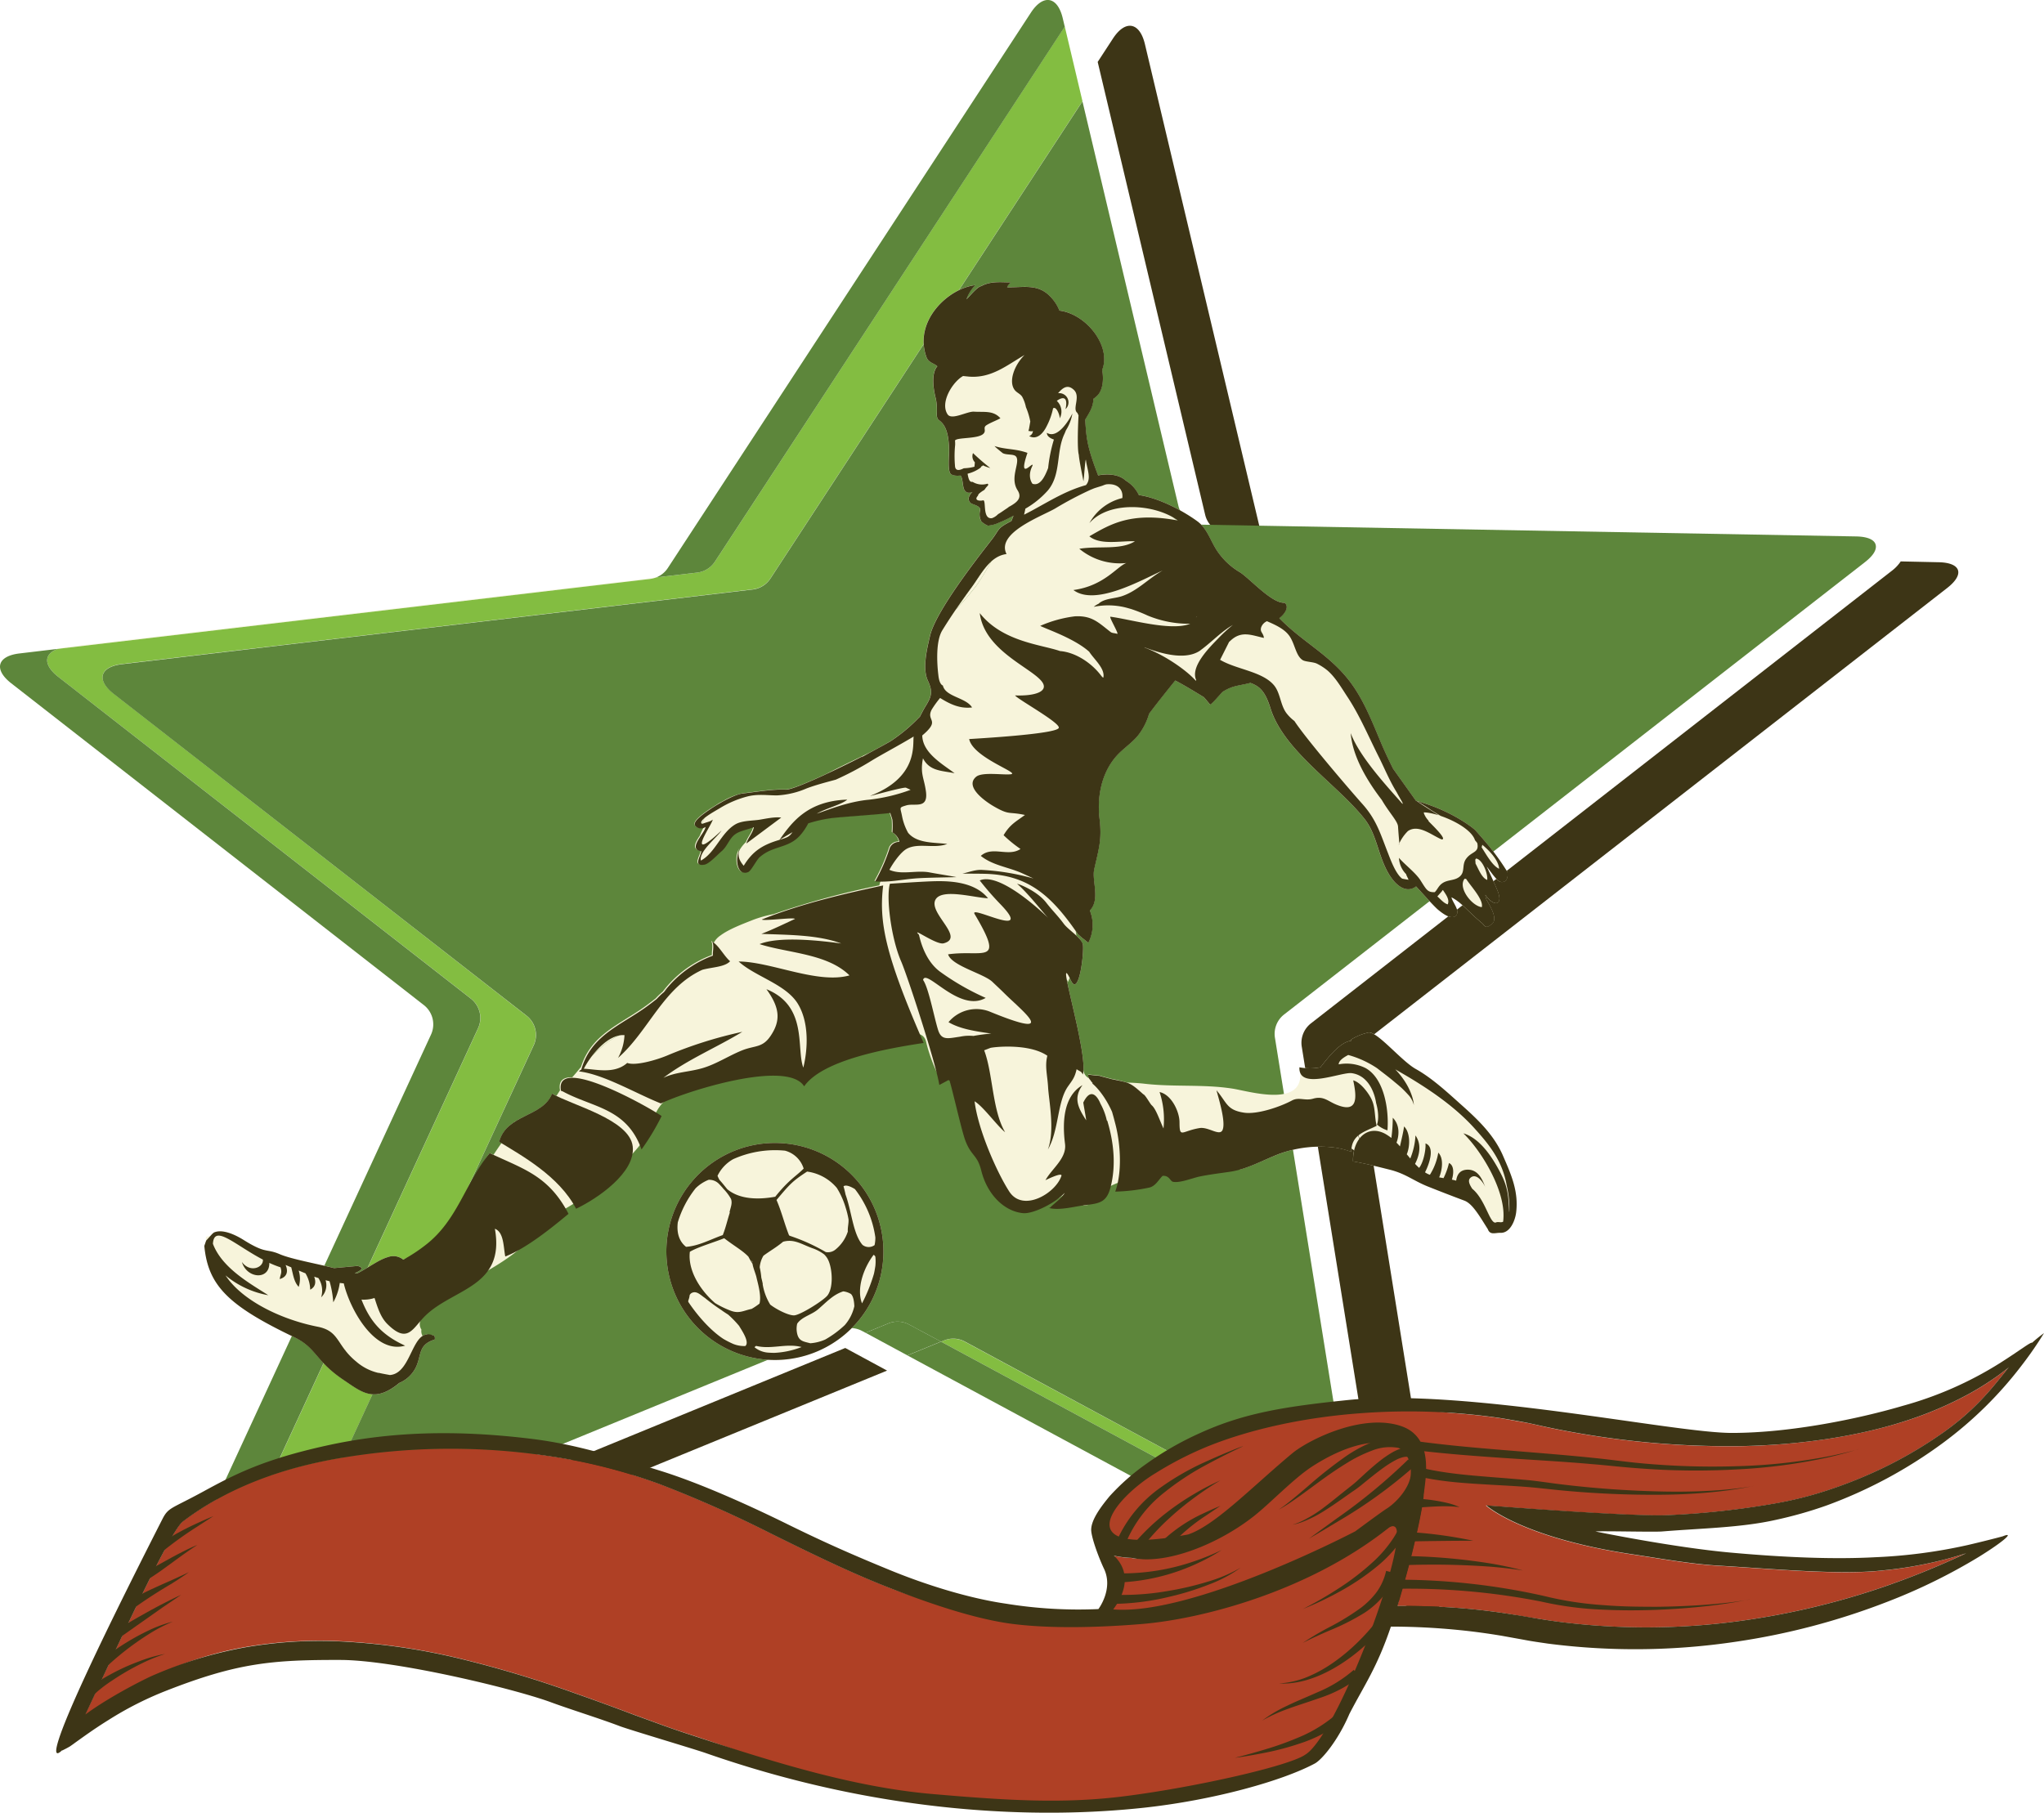<svg id="Layer_1" data-name="Layer 1" xmlns="http://www.w3.org/2000/svg" viewBox="0 0 547.38 485.55"><defs><style>.cls-1{fill:#3d3516;}.cls-2{fill:#f7f5e4;}.cls-3{fill:#5d863b;}.cls-4{fill:#83bd41;}.cls-5{fill:#f7f4db;}.cls-6{fill:#af4025;}</style></defs><path class="cls-1" d="M138.83,553.67l-1.46,3.15c-2.54,5.51-.06,8.1,5.54,5.79l160.64-65.86-11.2-6.06Z" transform="translate(-65.99 -129.62)"/><path class="cls-1" d="M395,272.53l8.78.15c0-.21-.13-.44-.19-.67l-31-130.6c-1.42-5.88-5.22-6.55-8.54-1.49l-4.1,6.29,28.77,121.26A6.53,6.53,0,0,0,395,272.53Z" transform="translate(-65.99 -129.62)"/><path class="cls-1" d="M585.09,280.22,575,280a10.51,10.51,0,0,1-2.44,2.56L417.06,403.74A6.59,6.59,0,0,0,414.6,410l22.57,140.44c.43,2.69-.05,4.66-1.2,5.78l8.13,4.36c5.31,2.88,8.86.37,7.9-5.58L429.46,414.49a6.49,6.49,0,0,1,2.43-6.19L587.43,287.13C592.2,283.42,591.16,280.32,585.09,280.22Z" transform="translate(-65.99 -129.62)"/><path class="cls-2" d="M127.15,553.13c.65,1.85,2.9,2.29,6.35.88l10.75-4.41,2-4.29Z" transform="translate(-65.99 -129.62)"/><path class="cls-2" d="M241.73,284.29,83.86,302.92a13.16,13.16,0,0,0-2.3.5L240.1,284.7A7.35,7.35,0,0,0,241.73,284.29Z" transform="translate(-65.99 -129.62)"/><path class="cls-3" d="M309.49,484.43a6.51,6.51,0,0,0-5.6-.31l-6.11,2.5,11.2,6.05,9-3.69Z" transform="translate(-65.99 -129.62)"/><path class="cls-4" d="M429.59,545.72,324.33,489a6.53,6.53,0,0,0-5.61-.28L318,489l112.15,60.48A10.73,10.73,0,0,0,430,548Z" transform="translate(-65.99 -129.62)"/><path class="cls-4" d="M208.88,409.62a6.57,6.57,0,0,0-1.92-7.94L96.48,315.48c-4.79-3.71-3.77-7.3,2.22-8l168.87-20a6.63,6.63,0,0,0,4.73-2.92l83.57-127.84-4.74-20L257.45,280.05a6.55,6.55,0,0,1-4.73,2.94l-11,1.3a7.35,7.35,0,0,1-1.63.41L81.56,303.42c-3.85,1.28-4,4.35.06,7.52l110.49,86.18a6.56,6.56,0,0,1,1.92,7.94L128,548.23c-1,2.09-1.21,3.76-.81,4.9l19.08-7.82Z" transform="translate(-65.99 -129.62)"/><path class="cls-3" d="M257.45,280.05l93.68-143.27-.54-2.28c-1.39-5.87-5.22-6.55-8.53-1.49L244.83,281.77a6.58,6.58,0,0,1-3.1,2.52l11-1.3A6.55,6.55,0,0,0,257.45,280.05Z" transform="translate(-65.99 -129.62)"/><path class="cls-3" d="M194,405.06a6.56,6.56,0,0,0-1.92-7.94L81.62,310.94c-4.07-3.17-3.91-6.24-.06-7.52l-10.32,1.23c-6,.69-7,4.28-2.24,8l110.49,86.19a6.55,6.55,0,0,1,1.92,7.92L115.33,549.93c-2.53,5.48,0,8.07,5.54,5.79l6.28-2.59c-.4-1.14-.17-2.81.81-4.9Z" transform="translate(-65.99 -129.62)"/><path class="cls-3" d="M422.06,553.66c4.89,2.63,8.23.74,8.05-4.2L318,489l-9,3.69Z" transform="translate(-65.99 -129.62)"/><path class="cls-3" d="M568.33,275.75c-.19-1.45-2-2.38-5.25-2.44l-152.75-2.75-22.48-.4a6.6,6.6,0,0,1-6.29-5.05L355.87,156.77,272.3,284.61a6.63,6.63,0,0,1-4.73,2.92l-168.87,20c-6,.7-7,4.29-2.22,8L207,401.68a6.57,6.57,0,0,1,1.92,7.94L146.23,545.31l145-59.49a6.74,6.74,0,0,1,5.62.31l.91.49,6.11-2.5a6.51,6.51,0,0,1,5.6.31L318,489l.76-.31a6.53,6.53,0,0,1,5.61.28l105.26,56.77L407.42,407.61a6.57,6.57,0,0,1,2.43-6.23L565.38,280.23C567.57,278.53,568.52,277,568.33,275.75Z" transform="translate(-65.99 -129.62)"/><path class="cls-5" d="M470.22,453.68c-.06.53.07.17-.06.53-.18-4.41-.39-6.68-2.26-10.33-.37-.72-.85-1.63-1.42-2.57,1.9,4.1,2.75,8.22,2.07,11.93a13.09,13.09,0,0,1,0,3.59c-.64.35-1.36-.11-2,.23-.57.08-1.09-.66-1.68-1.8a22.18,22.18,0,0,1-3.89-2.09c2.49,2.55,4.88,4.61,6.9,4.2,6-1.2,2.93-9.21.6-14.1a25.11,25.11,0,0,1,1,3.84A27,27,0,0,1,470.22,453.68Z" transform="translate(-65.99 -129.62)"/><path class="cls-5" d="M468.47,443.27a26.05,26.05,0,0,0-3.69-6.75,40,40,0,0,1,2.14,3.68C467.24,440.87,467.83,442,468.47,443.27Z" transform="translate(-65.99 -129.62)"/><path class="cls-5" d="M461.6,432.63c1.13,1.29,2.21,2.59,3.18,3.89A24.87,24.87,0,0,0,461.6,432.63Z" transform="translate(-65.99 -129.62)"/><path class="cls-5" d="M447.63,443.56a5.31,5.31,0,0,0,1.3.66,2.4,2.4,0,0,1,.23-.38c-.41-.33-.81-.61-1.21-.9C447.84,443.17,447.74,443.36,447.63,443.56Z" transform="translate(-65.99 -129.62)"/><path class="cls-5" d="M445,441.3c.38.39.73.74,1.09,1.07a3.94,3.94,0,0,0,.31-.45L445,441.2Z" transform="translate(-65.99 -129.62)"/><path class="cls-5" d="M381.43,269c-.42-.28-.82-.55-1.25-.8.24.23.45.46.68.7C381,268.91,381.22,268.93,381.43,269Z" transform="translate(-65.99 -129.62)"/><path class="cls-5" d="M458.75,430.17a35.06,35.06,0,0,1,2.85,2.46l-.86-1a63.84,63.84,0,0,0-11.4-9.65c.4.34.82.71,1.26,1.13A51,51,0,0,1,458.75,430.17Z" transform="translate(-65.99 -129.62)"/><path class="cls-5" d="M224.47,412.56a42.89,42.89,0,0,1,3.53-3.25,17.53,17.53,0,0,1,4-2.36C229.2,407.41,226.47,409.9,224.47,412.56Z" transform="translate(-65.99 -129.62)"/><path class="cls-5" d="M321.94,292.93a82.8,82.8,0,0,0,5.58-6.51c1.5-2.1,2.71-4.32,4-6.52-2.08,1.83-3.6,4.59-5.16,6.74S323.38,290.8,321.94,292.93Z" transform="translate(-65.99 -129.62)"/><path class="cls-5" d="M254,350.32c.09,0,.17-.06.24-.1-.22-.18,0-.83.44-1.52C253.86,349.36,253.43,350,254,350.32Z" transform="translate(-65.99 -129.62)"/><polygon class="cls-5" points="246.45 191.99 246.45 191.99 246.45 191.99 246.45 191.99"/><path class="cls-5" d="M466.48,441.31c.57.94,1,1.85,1.42,2.57,1.87,3.65,2.08,5.92,2.26,10.33.13-.36,0,0,.06-.53a27,27,0,0,0-.72-6.57,25.11,25.11,0,0,0-1-3.84c-.64-1.3-1.23-2.4-1.55-3.07a40,40,0,0,0-2.14-3.68c-1-1.3-2-2.6-3.18-3.89a35.06,35.06,0,0,0-2.85-2.46A43.57,43.57,0,0,1,466.48,441.31Z" transform="translate(-65.99 -129.62)"/><path class="cls-5" d="M468.52,439.25c-2.29-5.33-6.32-9.32-10.51-13.09-3.88-3.44-8.19-7.58-12.88-10.2-4-2.24-10.8-10.71-12.92-9.7a14.85,14.85,0,0,0-4.46,1.86,2.39,2.39,0,0,0,.13.28c-3,.26-6.3,4.6-8.27,7.11a14.37,14.37,0,0,1-5.62,0,3.11,3.11,0,0,0,.3,1.65h-.08c.44,9.15-13.77,4.74-18.16,4.06-7.85-1.22-15.58-.39-23.58-1.31-1.56-.18-3.09-.26-4.63-.31a40.82,40.82,0,0,0-4.19-1l-2.71-.72c-.16-.05-.35-.09-.64-.19-.15.1-2.77-.32-2.9-.24a2.2,2.2,0,0,0,.23,1,2.66,2.66,0,0,1-1.49-2.21c.27-5.39-3.69-19.67-4.5-24.39.12.29.25.57.34.83.17-.38.31-.77.45-1.14.12.23.25.46.38.76,2.19,4.62,3.61-8.3,3.14-9.81a6.18,6.18,0,0,0-1.72-2.24c0-.41-.1-.81-.17-1.25.2.32.4.59.62.91,0-.09,1.27,1.17,1.31,1.07.47.41,1,.8,1.42,1.16a10.38,10.38,0,0,0,.41-8.65c2.86-2.91.5-8,1.17-11,1.19-5.42,2.12-7.88,1.43-13.58s.43-12.24,4.62-16.9c1.72-1.9,4-3.35,5.7-5.42a17.14,17.14,0,0,0,2.95-5.8c2.24-3,4.71-6.06,7-8.91,2.7,1.42,5.25,3,7.62,4.44,0-.07,1.71,2,1.71,2,.35,0,2.08-2,3.3-3.36a11.72,11.72,0,0,1,2.22-1.15c1.65-.64,3.54-.79,5.26-1.29,2.53.91,4,2.29,5.42,6.88,3.66,11.51,18,20.37,25.26,29.68,2.86,3.7,3.42,8.48,5.43,12.77,2.37,5.13,5.65,7.19,8.27,5.19,1.73,1.86,4.83,5.38,6,6.33,1,.81,3.45,2.76,4.7,1.5s-1-3.6-1.22-4.92h0c2.76,1.41,4.4,3.82,8.34,7.05,1,1.2,1.15,1.07,2.38.23,1.95-1.38-.39-4.92-1.32-6.6a4.87,4.87,0,0,1-.32-1.33c2.29,3.37,5,2.92,3.17-1.35-.66-1.61-2-4.47-2.81-6.24,0,.11,0,.18,0,0s0-.1,0,0c1.17,1.45,2.84,4.17,4,4.18,2,0,1.57-2.52,1.62-2.6a65.86,65.86,0,0,0-4.66-6.63c-.9-1.14-3.56-4.19-3.89-4.54.1-.08-6-5.34-16-8h0l-6.14-8.61c-1-2-2-4.1-2.93-6.24-2.37-5.59-4.61-11.53-8.16-16.46-5.58-7.73-12.92-11-19.38-17.62,1.24-.88,2.87-3,1.41-4.15-3.26.34-9.17-6.31-11.89-8.11a18.75,18.75,0,0,1-6.13-5.72c-1.83-2.7-2.64-6-5.37-8-4.26-3.09-10.59-6.29-15.63-7a9,9,0,0,0-3.56-3.9c-1.81-1.72-4.92-1.85-7.36-1.37-3.07-8-3.1-10-3.46-14.91,1.06-1.81,2.15-3.32,2.21-5.6a7.21,7.21,0,0,0,1.34-1.19c1.27-1.66,1.41-4.28,1-6.54,2.54-6.34-4.21-15-11.44-15.9a11.13,11.13,0,0,0-2.69-4c-3.32-3.3-7.32-2.11-11.33-2.26a4.33,4.33,0,0,1,1-1.31c-2.31.05-5.28-.44-7.88,1-1.17.21-3.22,2.85-4,3.54a10.57,10.57,0,0,1,2.37-3.79c-7.17.82-16.61,9.54-13.08,19.3.54,1.47,2,1.59,2.91,2.43-1.75,2-1,6.42-.4,8.67a15.39,15.39,0,0,1,.26,4.07c0,1.9.64,1.37,1.68,2.77,1.4,1.87,1.56,4.9,1.62,7.14,0,1.28-.4,5.05.34,6.07.62.84,2.71.55,2.71.55.64.64.54,2.93,1,3.79.69,1.38,2.22.61,2.22.61s-1.73,1.41-.71,2.77c.52.71,2.64.7,2.79,2a4,4,0,0,0,.28,3.12,5.44,5.44,0,0,0,1.74,1.13,8,8,0,0,0,3-.81,29.62,29.62,0,0,0,3.86-1.86c-.16.49-.39,1-.56,1.43-.3.18-.62.33-.93.5-2.84,1.55-2.3,1.82-4.15,4.27-2.16,2.84-15,18.85-16.68,25.9-.83,3.51-2.12,8.76-.62,12.05,1.35,2.94,1.12,4.15-.66,7-.57.94-1.32,2.41-1.74,3.27l.27-.59a43.78,43.78,0,0,1-7.92,6.64c-1.94,1.1-3.14,1.75-5.48,3h0c-4,1.94-7.57,3.63-11.56,5.69h0c-4.73,2.2-9.59,4.26-11,4.2-3.46-.18-8,.65-11.37,1a17.47,17.47,0,0,0-5.39,2.13,12,12,0,0,0-1.82,1.06c-.74.44-1.32.83-1.62,1-1.87,1.27-4.73,3.28-4.1,4.38a1.89,1.89,0,0,0,2.46.44,21,21,0,0,0-1.11,2.39c-1.16,1.74-2.28,3.63.21,4-.05,1.31-2.33,4.17.88,3.6,1.25-.22,3.59-2.78,4.54-3.57,1.62-1.35,2.06-3.49,3.8-4.66,1.27-.87,3.33-1.19,4.87-1.81-.3,1.58-1.44,2.69-1.94,4.13a10.19,10.19,0,0,0-2.13,2.9,3,3,0,0,1,.41-1.26c-1.6,2.24-.89,7.61,2.18,6.24.77-.35,2.18-3.2,3-3.94a11.21,11.21,0,0,1,2.95-1.85c3-1.25,5.51-1.42,7.83-3.93a15.11,15.11,0,0,0,2.25-3.3,37.21,37.21,0,0,1,5.91-1.36c2.23-.32,12.79-1,16.07-1.42.11.44.54,1.55.57,1.9a22.69,22.69,0,0,1,0,3.28c1.83,1.23,1.83,2.56,1.83,2.56a2.71,2.71,0,0,0-2.53,1.59,48.59,48.59,0,0,1-3.93,9q.82.06,1.62.06c-.11.38-.22.75-.31,1.13a222.16,222.16,0,0,0-28.32,7.7,32.19,32.19,0,0,0-5.6,1.58c-2.66,1.06-6.33,2.43-8.58,4.11a5.51,5.51,0,0,0-1.84,2,2.78,2.78,0,0,0-.7-.51c.62,1,.12,2.68.21,3.77a29.22,29.22,0,0,0-13.18,9.83,17.91,17.91,0,0,0-1.88,1.79c-1.4,1.1-2.82,2.19-4.35,3.2-6.52,4.33-13.13,7.16-15.65,15.17-.18.22-.37.42-.55.66-.54.67-1.16,1.4-1.8,2.11-2.35-.07-3.74.89-3.27,3.49h0L215,423.17c-.41-.21-.79-.4-1.14-.61-2.52,6.38-12.21,5.44-14.17,12.9a4.07,4.07,0,0,1,.6.35c-.71,1-1.44,2.08-2.14,3.14-.33-.16-.64-.32-1-.46-4,4.88-6,13.51-9.17,18.7-2.39,3.18-5.51,5.81-8.27,8.52-1.87,1.45-3.62.16-5.71,1.32a4.19,4.19,0,0,0-4.11-.69c-2.42.66-5.31,2.91-8,4.26-3,.51,3.27-1-.12-1.89,0,0-3.46.32-6.31.58-4-1.06-11.41-2.37-14.53-3.72-2.33-1-3.15-.75-4.92-1.32-.78-.38-1.55-.72-2.32-1.07s-1.48-.8-2.42-1.41c-3.2-2-6.14-2.86-8-2-.11.08-.23.2-.36.29s-.32.35-.49.54a7.59,7.59,0,0,0-1.28.38,9.89,9.89,0,0,0,0,1.22h0v0h0c-.12.37-.26.75-.39,1.15,1,10.63,6.45,16,24,24.41,6.09,2.92,5.66,6.34,13.21,11.44,4.94,3.3,8.25,6.42,15,.85A8.75,8.75,0,0,0,177.3,496c1.66-3.34.52-6.16,5.13-7.58a2,2,0,0,0-.08-.94c-.27-.11-.51-.2-.76-.28a2,2,0,0,1-1.3-.15,3.13,3.13,0,0,0-1.13.41,2.44,2.44,0,0,1-.31-1.68,2.77,2.77,0,0,1,.25-3.34c7.06-8.2,17.72-11.32,25.84-18.12a2.8,2.8,0,0,1,.65-2.13c3.29-3.92,7.66-6.4,12-8.94A66.54,66.54,0,0,0,232.13,442c2.31-2.39,5.1-5,6.74-7.88,1.13-2,1.68-4.31,2.74-6.37a12.19,12.19,0,0,1,7.49-6.25c8.61-3,20.4-7.49,29.57-5.23,6.65,1.64,10.8-2.52,16.71-4.85a64.29,64.29,0,0,1,13.42-3.48c1-1.86,4.36-2.11,5.14.52a44,44,0,0,0,3.51,9.59,2.72,2.72,0,0,1,3.76,1.7c2.89,8.19,3.9,17.44,9,24.63,5.77,8.08,14.7,11,22.49,3.81,2.58-2.43,6.42,1.49,3.83,3.89a4.47,4.47,0,0,1-.53.46l.55-.08a6.34,6.34,0,0,0,.75-.07c7.49-10.6,25.88-7.15,36.54-11.61a3.06,3.06,0,0,1,4.09,2.14c3.68-1,7.1-2.87,10.78-4.26a31.76,31.76,0,0,1,14.39-1.7,19.7,19.7,0,0,1,4.82,1.21,6.49,6.49,0,0,1,0-.9c.23.16.47.33.69.5a11.81,11.81,0,0,0-.28,2.93c3.59.64,6.31,1.34,9.83,2.22,4.29,1.08,6.3,2.94,10.19,4.5,3.6,1.43,5.95,2.34,9.77,3.78h0c-3.06-2.39-6.12-5.18-9-7.33a2.4,2.4,0,0,0-.23.38,5.31,5.31,0,0,1-1.3-.66c.11-.2.21-.39.32-.62q-.81-.54-1.59-1a3.94,3.94,0,0,1-.31.45c-.36-.33-.71-.68-1.09-1.07l.05-.1c-.09,0-.19-.09-.3-.14-4.42-2-11.39-1.16-14.34-5.94-2.18-3.54-2.35-13.07,1.44-15.24L430.56,418c5.76-2,13.23.46,20,5.18-.44-.42-.86-.79-1.26-1.13a63.84,63.84,0,0,1,11.4,9.65l.86,1a24.87,24.87,0,0,1,3.18,3.89,26.05,26.05,0,0,1,3.69,6.75c2.33,4.89,5.36,12.9-.6,14.1-2,.41-4.41-1.65-6.9-4.2-.26-.2-.53-.35-.79-.55a44.26,44.26,0,0,1,4.28,6.18c.62,1.71,2,.93,3.42,1,2.59.11,3.86-3.34,4.13-5.32C472.73,448.78,470.69,444.25,468.52,439.25ZM381.43,269c-.21,0-.4-.06-.57-.1-.23-.24-.44-.47-.68-.7C380.61,268.42,381,268.69,381.43,269ZM254.24,350.22c-.07,0-.15.06-.24.1-.57-.34-.14-1,.68-1.62C254.27,349.39,254,350,254.24,350.22Zm1.26-.41h-.05l.06,0ZM158.61,491.53l-.08-.1V491C158.54,491.18,158.58,491.35,158.61,491.53ZM228,409.31a42.89,42.89,0,0,0-3.53,3.25c2-2.66,4.73-5.15,7.49-5.61A17.53,17.53,0,0,0,228,409.31Zm99.52-122.89a82.8,82.8,0,0,1-5.58,6.51c1.44-2.13,2.94-4.24,4.42-6.29s3.08-4.91,5.16-6.74C330.23,282.1,329,284.32,327.52,286.42Z" transform="translate(-65.99 -129.62)"/><path class="cls-5" d="M466.54,457.06c.66-.34,1.38.12,2-.23a13.09,13.09,0,0,0,0-3.59,12.79,12.79,0,0,1-.77,2.73,11.1,11.1,0,0,1-2.92-.71C465.45,456.4,466,457.14,466.54,457.06Z" transform="translate(-65.99 -129.62)"/><path class="cls-5" d="M464.86,455.26a11.1,11.1,0,0,0,2.92.71,12.79,12.79,0,0,0,.77-2.73c.68-3.71-.17-7.83-2.07-11.93a43.57,43.57,0,0,0-7.73-11.14,51,51,0,0,0-8.15-7c-6.81-4.72-14.28-7.17-20-5.18l1.25,1.91c-3.79,2.17-3.62,11.7-1.44,15.24,2.95,4.78,9.92,3.93,14.34,5.94.11.05.21.11.3.14l1.35.72q.78.48,1.59,1c.4.29.8.57,1.21.9,2.9,2.15,6,4.94,9,7.33.67.51,1.34,1,2,1.45.26.2.53.35.79.55A22.18,22.18,0,0,0,464.86,455.26Z" transform="translate(-65.99 -129.62)"/><path class="cls-5" d="M255.5,349.81v0l-.06,0Z" transform="translate(-65.99 -129.62)"/><path class="cls-5" d="M158.61,491.53c0-.18-.07-.35-.08-.51v.41Z" transform="translate(-65.99 -129.62)"/><path class="cls-5" d="M291.7,442.17A29.07,29.07,0,1,0,296.21,483,29.08,29.08,0,0,0,291.7,442.17Z" transform="translate(-65.99 -129.62)"/><path class="cls-1" d="M197.14,438.49c-6.56,7.93-8.54,17.9-17.09,24.55a44.32,44.32,0,0,1-6.06,4,4.19,4.19,0,0,0-4.11-.69c-2.42.66-5.31,2.91-8,4.26-3,.51,3.27-1-.12-1.89,0,0-3.46.32-6.31.58-4-1.06-11.41-2.37-14.53-3.72-3.75-1.62-3.6,0-9.66-3.8-3.2-2-6.14-2.86-8-2-.11.08-.23.2-.36.29-.58.62-1.14,1.26-1.7,1.86,0,.1-.07.19-.1.28v0h0c-.12.37-.26.75-.39,1.15,1,10.63,6.45,16,24,24.41,6.09,2.92,5.66,6.34,13.21,11.44,4.94,3.3,8.25,6.42,15,.85A8.75,8.75,0,0,0,177.3,496c1.66-3.34.52-6.16,5.13-7.58a2,2,0,0,0-.08-.94c-6.19-3-5.76,10-11.95,10.46-.9-.17-1.73-.31-2.54-.49a1.28,1.28,0,0,1-.43-.14l.06.1a13.76,13.76,0,0,1-6.09-3.06c-5.43-4.42-4.35-8.19-10.39-9.36-10.06-2-20.33-7.16-24.62-13.74a24.59,24.59,0,0,0,11.44,5.31c-4.61-3-12.34-7.17-14.82-13.77.3-5.35,5.86.28,13.38,4.23.22,2.11-3.42,3.65-5.62.64,1.32,4.5,7.45,4.92,7.34.24a27.45,27.45,0,0,0,3,1.19c.48,1.48,0,1.8-.22,3.14,2.16-.6,2.25-2.28,1.58-3.77.51.2,1,.43,1.51.62.52,1.91.69,3.85,2,5.25a7.27,7.27,0,0,0,0-4.38c.6.24,1.2.51,1.81.74a8.8,8.8,0,0,1,1.27,4.39c1.49-.8,1.58-2.07,1.07-3.49.37.14.75.24,1.12.37a6.13,6.13,0,0,1,.75,5.16,4.49,4.49,0,0,0,1.18-4.58c.34.1.7.18,1.06.27a27.32,27.32,0,0,1,1,5.65,14.62,14.62,0,0,0,1.74-5.19c.36.05.7.09,1.07.12,1.62,6.83,8.22,19.05,16.43,16.68-6.5-2.95-9.5-6.77-11.69-12.34a9.16,9.16,0,0,0,3.5-.43c.83,2.56,1.61,5.15,3.41,6.95,5.68,5.64,6.8.95,10.5-2.49,7.59-7.06,21.08-7.6,18.32-23,2.44.92,2.28,4.93,2.78,7.43,5.51-2.13,12.08-7.38,16.94-11.43C212.87,444.45,206.06,442.74,197.14,438.49Z" transform="translate(-65.99 -129.62)"/><path class="cls-1" d="M213.83,422.56c-2.52,6.38-12.21,5.44-14.17,12.9,5.92,3.63,16.1,9.21,20.6,17.94,5.6-2.65,16-9.68,15.17-16.71C234.6,429.45,219.06,425.65,213.83,422.56Z" transform="translate(-65.99 -129.62)"/><path class="cls-1" d="M216.22,421.8l.46.16c8.07,4.4,17.14,4.4,21.11,15.56a63.36,63.36,0,0,0,5.38-8.95C240.53,426.64,214.39,411.69,216.22,421.8Z" transform="translate(-65.99 -129.62)"/><path class="cls-1" d="M270,375.92c.44.49,8.55-.66,8.89-.15-1.15.5-6,2.88-9,4,6.72.28,15.07.19,21.38,2.57-5.63-.76-16.58-2-21.87.17,7.41,2.41,18.13,2.49,24.08,8.38-8.51,2.41-21-3.68-29.68-3.72,4.48,4.09,12.81,6.11,15.95,11.49,2.82,4.77,2.67,11.6,1.37,16.93-1.95-5.11,1.31-16.46-9.88-21,3.75,5.14,3.76,8.56,1.13,12.48-2.21,3.32-4.25,2.52-7.74,3.94s-6.71,3.56-10.31,4.66-7.44,1.08-10.69,2.67c6.42-4.89,14.36-8.17,21.15-12.33a113.28,113.28,0,0,0-20.09,6.33c-2.8,1.18-8.5,2.86-10.73,2-3.47,3.09-8.42,1.66-11.62,1.56,2-3.86,6.53-9.36,10.89-9A14.14,14.14,0,0,1,231.5,413c8.25-7.26,12.09-18.86,22.58-23.61,2.53-.71,6-.71,7.43-2.29-1.65-1.42-3-4.22-4.82-5.27.62,1,.12,2.68.21,3.77a29.22,29.22,0,0,0-13.18,9.83c2-1.74-.19.24,0,0a17.91,17.91,0,0,0-1.88,1.79c-1.4,1.1-2.82,2.19-4.35,3.2-6.67,4.43-13.46,7.28-15.83,15.73a1.66,1.66,0,0,0-.63.46c6.6.76,15.14,5.87,21.95,8.59,6.81-3.29,33.83-11.88,38.36-4.59,4.87-7,21.86-10.09,32-11.62-10.4-23.84-12-32.51-10.84-42.19C293.09,368.81,281,371.51,270,375.92Z" transform="translate(-65.99 -129.62)"/><path class="cls-1" d="M362.38,429.69a16.66,16.66,0,0,0-1.69-4.44s-2.07-5.55-4.6-.28c.2,1.29.54,3,.79,4.75-2.06-3.21-3.59-5.87-1-9.43-5.33,3.08-5.35,10.49-4.68,15.72.51,3.88-3.53,6.63-5.24,9.74,0,0,4.43-2.21,4.29-1.21-1.44,4.63-10.29,10-14,4.22-3.22-5-8.3-16.34-9.27-24.14,2.27,1.31,6.19,6.76,8.18,8.27-3.47-5.84-3.25-15.73-5.61-21.93l1.65-.64c1-.28,10.41-1.27,15.27,2.1-.72,2.77,0,5.12.19,8.31.19,3.69,1.89,11.58-.05,16.81,3-5.22,2.46-12.69,5.36-16.87,1.22-1.74,1.83-2.39,2.34-4.65.9.67,1.16.44,1.66,1.43,1.6-5.61-7.87-35.06-3.16-25.15,2.19,4.62,3.61-8.3,3.14-9.81-.57-1.82-3.9-3.82-5.09-5.43-1.66-2.24-3-3.48-4.67-5.62-2.19-2.86-6.52-4.75-7.84-5.1,3,2.57,7.21,8.05,8.42,9.24,0,0-12.67-12.6-18.41-10.12a81.11,81.11,0,0,0,5.38,6.2c9.76,10-8.34.14-6.75,2.8,8.25,13.93,2.3,9.45-7.1,10.79.9,3.07,9.56,5.17,11.85,7.36.88.85,2.14,2,3.4,3.26,4.85,4.77,14.8,12.48-4.23,4.67A9.72,9.72,0,0,0,320,403.42c3.16,1.87,7.32,2.45,11.46,3.06a47.29,47.29,0,0,0-4.79.63,11.86,11.86,0,0,0-3.58.2c-3.24.46-5,1.1-5.9-1.86-1.08-3.48-2.53-11.28-4-13.33.71-3.29,9.72,8.91,16.77,4.8a67.24,67.24,0,0,1-12.2-7c-3.14-2.3-4.85-6.24-5.67-9.91-2.29-2.34,4.56,2.76,6.57,2.3,6-1.52-4.34-8.22-2.08-11.82,1.84-2.93,10.44-.37,14-.26-3.83-4.76-11.27-4.68-15.35-4.53-3.18.12-10.92.64-10.92.64-1.07,3.56.31,14.61,3,20.79,1.76,4.06,9.28,27.16,10.23,33.12.36-.21,2.08-1.1,2.43-1.32a3,3,0,0,1,.31.16c.85,2.74,3.21,13.29,4.21,16,1.61,4.31,3.19,3.7,4.3,8.15,1.57,6.29,6.06,10.84,11.17,11.34,2.92.26,9.12-3.06,11.14-5.44-.49,1.22-2.8,2.81-3.94,4-.19,0-.33,0-.08.1,2.86.62,6.52-.42,9.49-.81,4.06-.47,5.84-.81,6.88-5,1.43-5.77.81-11.81-.93-17.61C362.43,429.8,362.39,429.75,362.38,429.69Z" transform="translate(-65.99 -129.62)"/><path class="cls-1" d="M434.66,431.18c-.56-2.12-.33-4.63-1.2-6.7-.65-1.66-3-4.93-5.08-5.47,1,4.65,1.26,8.88-4.47,6.52-2.32-.93-3.46-2.42-6.26-1.62-2.23.66-3.8-.53-5.71.51-3.07,1.65-9.17,3.76-12.75,3.25-4.72-.69-4.59-2.69-7.43-6,.58,2.2,2.51,8.38,1.66,10.55-.72,1.93-3.76-.83-6.19-.43-4.83.79-5.35,2.89-5.37-1.58,0-2.72-2.1-7.38-5.34-8.07a23.22,23.22,0,0,1,1.05,9.75c-1.05-2.23-2-5.24-3.16-6.22-.4-.34-1.75-2.84-2.24-2.93-3.74-3.36-3.72-3.05-8.52-4.07l-2.71-.72c-.16-.05-.35-.09-.64-.19-.15.1-2.77-.32-2.9-.24a1.76,1.76,0,0,0,.56,1.38,4.23,4.23,0,0,0,.66.84l-.13.11c.13.05,3,2.4,5.31,7.59.35,1.22.68,2.44.94,3.48,1.32,5.2,1.79,12.71-.09,17.89a49.42,49.42,0,0,0,9.07-1.07c1.72-.39,2.5-2.07,3.61-3.15h0c1.81-.15,2,1.4,2.79,1.59,1.79.37,5-.93,7-1.39,2.78-.57,5.36-.88,8.13-1.28,4.76-.67,8.85-3.1,13.4-4.84a31.76,31.76,0,0,1,14.39-1.7,19.7,19.7,0,0,1,4.82,1.21C427.89,433.5,431.32,432.87,434.66,431.18Zm-74.29-13.4s.18.05.38.08Z" transform="translate(-65.99 -129.62)"/><path class="cls-1" d="M472,454.47c.72-5.69-1.32-10.22-3.49-15.22-2.29-5.33-6.32-9.32-10.51-13.09-3.88-3.44-8.19-7.58-12.88-10.2-4-2.24-10.8-10.71-12.92-9.7a14.85,14.85,0,0,0-4.46,1.86,2.39,2.39,0,0,0,.13.28c-3,.26-6.3,4.6-8.27,7.11a14.37,14.37,0,0,1-5.62,0c-.33,6.28,11.22,1.19,14,1.57,5.69.81,6.52,7.95,6.52,7.95.89,3.11.52,5.21.24,5.81a7.86,7.86,0,0,0,2.81,1.56c.43-5.35-.79-13.85-5.86-16.68a11.42,11.42,0,0,0-7.21-1c.06-1,1.21-1.79,2.56-2.51a26.57,26.57,0,0,1,7.73,3.54c1.56,1.22,3.16,2.4,4.63,3.65.6.5,1.22,1,1.85,1.57.78.72,1.48,1.48,2.14,2.2a6.62,6.62,0,0,1,1.24,2.47c-.29-3.18-2.33-6.86-5-9.58,7.64,4.31,15.42,9.4,21.09,15.65,4.29,4.72,7.63,9,8.76,15.44a27,27,0,0,1,.72,6.57c-.06.53.07.17-.06.53-.18-4.41-.39-6.68-2.26-10.33-1.66-3.22-5.1-9.27-10-10.72,4.91,4.78,11.72,15.89,10.64,23.67-.64.35-1.36-.11-2,.23-1.6.28-2.75-6.18-6.26-9.05-.7-1.06-1.33-2.29-.42-3,1.56-1.31,3.41,1.35,3.91,2.56-.82-2.13-1.89-4.65-4.66-4.68-2.1,0-2.92,1.3-3.14,2.95-.37-.11-.77-.2-1.15-.28.43-1.31.75-3.75-.78-4.45a18,18,0,0,1-1.46,4.05c-.39-.07-.78-.15-1.16-.2.83-2.05,1.26-5.1-.24-6.63a15.92,15.92,0,0,1-2.25,5.93,5.31,5.31,0,0,1-1.3-.66c1.15-2.25,2.74-6.81.12-7.74.16,1.65-.56,5.14-1.7,6.55-.36-.33-.71-.68-1.09-1.07,1.14-2.23,1.86-5.1.11-7.62a18.65,18.65,0,0,1-1.39,6.18c-.3-.36-.63-.77-.94-1.13,1-2.37.87-6-.74-7.46-.07,1.08-.79,4-1.09,5.35a10.48,10.48,0,0,0-.92-1c.69-1.81,1-4.66-1-6.68a42.32,42.32,0,0,1-.37,5.42,14,14,0,0,0-1.65-1.11c-4.75-2.56-8.79,1.35-8.6,7.39,3.59.64,6.31,1.34,9.83,2.22,4.29,1.08,6.3,2.94,10.19,4.5,3.6,1.43,5.95,2.34,9.77,3.78,2.27.81,4.32,4.58,6.28,7.63.62,1.71,2,.93,3.42,1C470.47,459.9,471.74,456.45,472,454.47Z" transform="translate(-65.99 -129.62)"/><path class="cls-1" d="M291.7,442.17A29.07,29.07,0,1,0,296.21,483,29.08,29.08,0,0,0,291.7,442.17Zm-1.61,5.65a21.65,21.65,0,0,1,2.4,5.4,22.42,22.42,0,0,1,.73,3c.09,1.05-.28,2.28-.18,3.27a10.25,10.25,0,0,1-3.4,4.91h0a3.15,3.15,0,0,1-2.51.6,50.84,50.84,0,0,0-9.56-4.33l-.27-.14c-1.25-3.14-2-6.35-3.36-9.48,3.52-4.18,4.19-5,8.19-7.61A12.59,12.59,0,0,1,290.09,447.82Zm-27.76-7.7a27.37,27.37,0,0,1,13.88-2.28,7.14,7.14,0,0,1,5,4.8c-2,2.05-3.91,2.91-7.61,7.54-4.29.78-9.43.82-12.83-2-.5-.58-1.26-1.6-2.11-2.51a10,10,0,0,1-.52-1.09A10.18,10.18,0,0,1,262.33,440.12Zm5.16,27.66-.3-.61a4.93,4.93,0,0,1,.31.45C267.5,467.68,267.49,467.74,267.49,467.78Zm-20-10.7a27.2,27.2,0,0,1,4.78-9.16,10.44,10.44,0,0,1,3.48-2.27,3.61,3.61,0,0,1,2.84,1.15c.3.3.59.64.88.95.06.08.13.16.18.24a13.06,13.06,0,0,1,2.1,2.77c.45,1.23-.17,2.42-.41,3.66l.13-.11c-.67,2.05-1.1,4.07-1.92,6.14-3.28,1.15-6.46,2.93-9.84,3.15C247.76,462.07,247.18,459.66,247.5,457.08Zm18.07,33.09a7.88,7.88,0,0,1-3.22-.56,25.12,25.12,0,0,1-2.68-1.38c-3.74-2.47-7.23-6.7-9.35-9.89V478a5.19,5.19,0,0,0,.37-1.47,1.35,1.35,0,0,1,.47-.53c1.35-.78,2.47.54,3.56,1.25a51.81,51.81,0,0,0,4.47,3.29c.61.46,1.23.84,1.81,1.22a27.09,27.09,0,0,1,3,3.1c0,.05,0,.09.07.15C264.65,486,266.83,489.19,265.57,490.17Zm1.7-9.94c-2.18.46-3.38,1.36-5.69.44a25.12,25.12,0,0,1-4.08-2c-3.89-3.36-7.35-8.66-6.76-13.74,2.09-1.26,6.19-2.43,9.2-3.63,2.77,2.14,4.89,3.26,6.48,4.93.36.71.76,1.38,1.1,1.91.18,1.16.9,2.8,1.07,3.67.31,1.41,1.38,4.88.8,7A17.63,17.63,0,0,1,267.27,480.23Zm3-6.7c-.11-.56-.25-1.11-.39-1.67a19.66,19.66,0,0,0-.43-2.76v-.05a7.15,7.15,0,0,1,1-3.07c1.83-1.36,3.3-2.12,5.27-3.75,2.9-.79,4.78.6,7.75,1.71a11.29,11.29,0,0,1,3.23,1.68,5.54,5.54,0,0,1,.69.81c1.45,2,2,7.76.24,10.15-1,1.35-7.4,5.37-9,5.38s-4.78-1.65-6.36-2.88A14.91,14.91,0,0,1,270.22,473.53ZM273.39,492q-.83,0-1.65-.06a6.53,6.53,0,0,1-3.68-1.43.93.93,0,0,1,.44-.37c4.14,1,8-.77,12.15.3A23,23,0,0,1,273.39,492Zm18.78-7.39a27.25,27.25,0,0,1-5.18,3.82,12,12,0,0,1-4,1c-1.92-.51-3.27-.53-3.62-3.13a5.76,5.76,0,0,1,.11-2.12c1.24-1.85,3.87-2.36,5.61-3.86,2.22-1.9,4-3.92,6.72-4.79a5.13,5.13,0,0,1,2.06.7c.65.61.85,2,.91,3.28A11.54,11.54,0,0,1,292.17,484.62Zm8.24-18.37a11.52,11.52,0,0,1,0,2.49c-.11.7-.22,1.39-.38,2.09a43.6,43.6,0,0,1-3.19,7.92c-1.52-3.9.36-9.37,3.1-13A1,1,0,0,1,300.41,466.25Zm-.21-3.1a2.67,2.67,0,0,1-3.24-.07c-2.56-3-2.86-8.87-4.57-13.58,0,0,0-.06,0-.08-.11-.47-.27-1.26-.51-2,.55-.52,1.87,0,3,.69.05.05.1.07.13.13a27.3,27.3,0,0,1,5.4,12.85A9.35,9.35,0,0,1,300.2,463.15Z" transform="translate(-65.99 -129.62)"/><path class="cls-1" d="M254.91,351.12c0,1.56-5,5.95-1.13,6.51-.05,1.31-2.33,4.17.88,3.6,1.25-.22,3.59-2.78,4.54-3.57,1.62-1.35,2.06-3.49,3.8-4.66,1.27-.87,3.33-1.19,4.87-1.81-.32,1.67-1.58,2.8-2,4.38l9.33-6.95c-1.81-.25-4.35.35-5.93.59-1.95.28-4.63.21-6.36,1.23-3.84,2.26-5.37,7.6-9.21,9.69-.68-2.33,4.3-6.17,5.52-8.06-.55.54-4.21,4-5.07,3.74-1.1-.39,2.6-5.71,2.71-6.65-.7.59-1.35.57-2.83,1.16-1.43-.83,3.3-3.34,4.8-4.26a27.26,27.26,0,0,1,7.33-3.1c2.75-.7,5.21-.29,7.88-.28a22.94,22.94,0,0,0,8-1.89c2.52-.94,5.16-1.62,7.78-2.33a81.53,81.53,0,0,0,9.56-5.07c2.48-1.53,7.42-4.15,11.28-6.48-.29,2.27,1.21,10.85-11.49,15.83-1.27.5,8.83-2.4,9.45-2.12.82.37,1.12.51,1.22.57h0c.11.06,0,0,0,0a47.22,47.22,0,0,1-11.13,2.64c-5.64.51-11.15,2.81-14,3.74,2.65-1.5,6.64-2.42,8.17-3.76-10.7.36-14.86,6.11-18.15,10.78l3.49-2.06c-.86,1.19-1.21,1.37-3.49,2.06-4.47,1.31-7.19,3-9.57,6.93-1.11-1.26-1.91-2.89-.94-4.57-1.6,2.24-.89,7.61,2.18,6.24.77-.35,2.18-3.2,3-3.94a11.21,11.21,0,0,1,2.95-1.85c3-1.25,5.51-1.42,7.83-3.93a15.11,15.11,0,0,0,2.25-3.3,37.21,37.21,0,0,1,5.91-1.36c2.23-.32,12.79-1,16.07-1.42.11.44.54,1.55.57,1.9a22.69,22.69,0,0,1,0,3.28c1.83,1.23,1.83,2.56,1.83,2.56a2.71,2.71,0,0,0-2.53,1.59,48.59,48.59,0,0,1-3.93,9c4.26.31,7.54-.66,12-.88,2.24-.13,7.56-.21,9.8-.27-1.47-.29-5.9-1-7.31-1.28-3.52-.61-7.53.75-10.67-.68.88-1.65,3-4.8,4.76-5.69,3.13-1.59,7.25.1,10.74-1.24-3.55-.42-8.16-.12-10.5-3a15.09,15.09,0,0,1-1.61-4.43c-.45-2.41-.94-2.27,1.11-2.89,2.22-.68,5.88,1.08,5.3-3.62-.48-3.76-1.62-4.72-.81-9,1.78,3.45,4.95,3.28,8.47,4-3.23-2.44-8.58-5.44-8.66-10.12,5.09-4.28.89-3.78,2.53-6.93a26.64,26.64,0,0,1,2.25-3.11c2.57,1.6,5.22,2.93,8.56,2.54-1.65-2.69-7.13-2.82-7.82-5.88-.39-.12-1-.73-1.21-2.8-.42-3.43-.66-9.22,1.07-12,2.46-4,5.21-7.93,8-11.73,2.42-3.34,4.71-8.12,9.19-8.68-2.85-5.64,9.14-10,12.95-12.16a95.3,95.3,0,0,1,9.56-5.06l.95-.39c.37-.13,1.43-.45,1.77-.56.72-.2.74-.32,1.52-.51,3.31-.31,4.52,1.65,4.26,3.68a13.7,13.7,0,0,0-8.82,6.72c5.24-6.06,17.62-5.16,23.69-.71-12.63-2.37-18.09,1-23.7,4.24,3,2.47,8.53,1.13,12.2,1.34-3.95,2.42-9.61,1.15-14.89,2a17,17,0,0,0,12.6,3.81c-2.44.85-5.91,6.11-14.18,7.24,5.91,4.42,18.28-2.74,23.9-5.23-3.77,2.1-6.81,5.55-11,6.9-2.05.65-4.48.56-6.08,1.91h.1a6.44,6.44,0,0,0-1.48.92,19.39,19.39,0,0,1,8.28.11c.58.14,1.15.31,1.72.47a40.44,40.44,0,0,1,4.41,1.74,28.74,28.74,0,0,0,11.42,2.21c-5.12,2.07-16.15-1.22-21.32-1.88-.67-.29,2.4,4.79,1.76,4.58s-1.32-.16-1.74-.48c-3.3-2.56-5-4.45-9.58-4.21a33.12,33.12,0,0,0-9.28,2.56c1.62.85,9.16,3.36,13.12,6.93,1.31,2.05,4.31,4.51,3.78,6.91l-.12,0c-.12-.13-.27-.26-.37-.38-2.62-3.54-7-6.4-11.09-6.71-5-1.75-15.43-2.46-21.51-10.17,1.24,9.91,13.52,14.48,16.56,18.25,2.05,2.56-1.28,4-7.12,3.8.86,1.13,12.16,7.34,11.72,8.69-.52,1.69-22.54,2.89-24,3,1.07,5,13.7,9.08,11.19,9.42-2,.26-7.65-.68-9.3.66-3.29,2.71,2.65,6.77,4.81,8,4.19,2.4,3.74,1.28,8.24,2.25-2.6,1.91-4,2.55-5.72,5.42a34.76,34.76,0,0,0,4.53,3.69c-3.3,2.21-7.56-.91-10.63,1.85,3.22,2.59,7.43,3,11.11,4.67,1,.45,2,.93,3,1.39A62.32,62.32,0,0,0,329,362.64c-1.81-.11-3.57.62-5.3,1,2.12,0,4.22,0,6.32.05,11.52.37,17.68,6,24.69,16.24,0-.09,1.27,1.17,1.31,1.07.47.41,1,.8,1.42,1.16a10.38,10.38,0,0,0,.41-8.65c2.86-2.91.5-8,1.17-11,1.19-5.42,2.12-7.88,1.43-13.58s.43-12.24,4.62-16.9c1.72-1.9,4-3.35,5.7-5.42a17.14,17.14,0,0,0,2.95-5.8c2.24-3,4.71-6.06,7-8.91,2.7,1.42,5.25,3,7.62,4.44,0-.07,1.71,2,1.71,2,.35,0,2.08-2,3.3-3.36a11.72,11.72,0,0,1,2.22-1.15c1.65-.64,3.54-.79,5.26-1.29,2.53.91,4,2.29,5.42,6.88,3.66,11.51,18,20.37,25.26,29.68,2.86,3.7,3.42,8.48,5.43,12.77,2.37,5.13,5.65,7.19,8.27,5.19,1.73,1.86,4.83,5.38,6,6.33,1,.81,3.45,2.76,4.7,1.5s-1-3.6-1.22-4.92h0c2.76,1.41,4.4,3.82,8.34,7.05,1,1.2,1.15,1.07,2.38.23,1.95-1.38-.39-4.92-1.32-6.6a4.87,4.87,0,0,1-.32-1.33c2.29,3.37,5,2.92,3.17-1.35-.66-1.61-2-4.47-2.81-6.24,0,.11,0,.18,0,0s0-.1,0,0c1.17,1.45,2.84,4.17,4,4.18,2,0,1.57-2.52,1.62-2.6a65.86,65.86,0,0,0-4.66-6.63c-.9-1.14-3.56-4.19-3.89-4.54.1-.08-6-5.34-16-8h0l-6.14-8.61c-1-2-2-4.1-2.93-6.24-2.37-5.59-4.61-11.53-8.16-16.46-5.58-7.73-12.92-11-19.38-17.62,1.24-.88,2.87-3,1.41-4.15-3.26.34-9.17-6.31-11.89-8.11a18.75,18.75,0,0,1-6.13-5.72c-1.83-2.7-2.64-6-5.37-8-4.26-3.09-10.59-6.29-15.63-7a9,9,0,0,0-3.56-3.9c-1.81-1.72-4.92-1.85-7.36-1.37-3.07-8-3.1-10-3.46-14.91,1.06-1.81,2.15-3.32,2.21-5.6a7.21,7.21,0,0,0,1.34-1.19c1.27-1.66,1.41-4.28,1-6.54,2.54-6.34-4.21-15-11.44-15.9a11.13,11.13,0,0,0-2.69-4c-3.32-3.3-7.32-2.11-11.33-2.26a4.33,4.33,0,0,1,1-1.31c-2.31.05-5.28-.44-7.88,1-1.17.21-3.22,2.85-4,3.54a10.57,10.57,0,0,1,2.37-3.79c-7.17.82-16.61,9.54-13.08,19.3.54,1.47,2,1.59,2.91,2.43-1.75,2-1,6.42-.4,8.67a15.39,15.39,0,0,1,.26,4.07c0,1.9.64,1.37,1.68,2.77,1.4,1.87,1.56,4.9,1.62,7.14,0,1.28-.4,5.05.34,6.07.62.84,2.71.55,2.71.55.64.64.54,2.93,1,3.79.69,1.38,2.22.61,2.22.61s-1.73,1.41-.71,2.77c.52.71,2.64.7,2.79,2a4,4,0,0,0,.28,3.12,5.44,5.44,0,0,0,1.74,1.13,8,8,0,0,0,3-.81,29.62,29.62,0,0,0,3.86-1.86c-.16.49-.39,1-.56,1.43-.3.18-.62.33-.93.5-2.84,1.55-2.3,1.82-4.15,4.27-2.16,2.84-15,18.85-16.68,25.9-.83,3.51-2.12,8.76-.62,12.05,1.35,2.94,1.12,4.15-.66,7-.57.94-1.32,2.41-1.74,3.27l.27-.59h0a43.83,43.83,0,0,1-7.92,6.64c-2.49,1.42-3.77,2.05-7.77,4.28l.47-.36c-3,1.59-18.12,9.11-20.7,9-3.46-.18-8,.65-11.37,1-2.78.31-7.72,3.46-8.83,4.22-1.87,1.27-4.73,3.28-4.1,4.38A2,2,0,0,0,254.91,351.12Zm198.77,20.75c-1.13-.37-1.82-1.32-2.77-2.13l1.25-1.42s0-.08.24-.31C453.07,369.06,454.31,370.55,453.68,371.87Zm4.53-6.87a3,3,0,0,1,.42.06h0l.2.06-.2-.06c1.08,1.76,4.73,5.57,4.18,7.55C460.19,372.33,456.31,367.4,458.21,365Zm4.74-9.09c1.78,1.46,4.36,4.07,4.5,6.42-1.82-.79-3.54-4-4.68-5.74Zm-1.64,3.68c1.73.27,3.18,4.17,2.95,5.73-1.48-.54-2.36-3-3.12-4.37l-.05-.74C461.11,360.1,460.94,359.9,461.31,359.59ZM449,346.44c.83.55,1.8,1.14,2.84,1.75l-.57-.18c-2-1.28-4.07-2.56-6-3.88C445.73,344.29,448.65,346.17,449,346.44Zm-45.17-46.08.64.13c-.18-1.41-1.13-1.53-.74-2.84a2.85,2.85,0,0,1,1.55-1.63c2,.87,4.46,1.94,5.83,3.71,1.66,2.11,1.82,5.53,3.75,6.72.73.45,2.78.46,3.76.92a14.78,14.78,0,0,1,2.87,1.85c2.21,1.91,3.85,4.83,5.45,7.23,3.28,5,5.67,10.76,8.42,16.18,1.37,2.76,2.8,6.21,4.67,9.22,1,1.88,1.92,3.2,1.51,3.06C437,339.79,430,332.16,427.71,326c.48,6.18,4.3,12.65,8.32,17.89,1.94,3.36,4.24,5.67,4.35,7.1.2,3.11.35,4.12.33,4.53a11.5,11.5,0,0,1,2.32-3.29c2.83-1.91,6.25,1.05,9,2.23,1.74.17-2.55-3.9-3.53-4.92l.1-.05a5.82,5.82,0,0,1-1.34-2.15h.08l-.05-.11c3.57,0,12.16,3.48,13.63,7.25,0,.07.06.16.1.25a7.94,7.94,0,0,1,.58.72c.58,2.66-1.47,2.16-2.95,4.16-1.33,1.77-.11,3.69-2,5-1.46,1-3.18.58-4.66,1.79-.81.65-1.18,1.66-1.78,2.2-1.94.06-2.2-.63-3.83-3.19-1.28-2-4.26-4.26-5.75-6a6.62,6.62,0,0,0,1.95,4.39c-.15,0,.7,1.47.59,1.47s-1.66-.27-1.7-.31c-1.66-1.24-3-4.8-3.71-6.65-2.1-5.31-3.09-9.08-7-13.42-3.68-4.13-15.06-17.44-18.13-22.14a11.17,11.17,0,0,1-2.13-2.1c-1.64-2.18-1.61-5.37-3.32-7.45-3.1-3.74-10.1-4.25-14.45-6.84l2.41-4.79-.09.06.11-.11,0,.05a10.2,10.2,0,0,1,.95-.85C398.65,298.78,401,299.68,403.87,300.36Zm-16.36,3.44c2.69-1.94,5.1-4.52,8-6.37l.69-.42a40.79,40.79,0,0,0-4,3.69c-2.2,2.28-7.47,7.45-5.84,11.07a1.43,1.43,0,0,0-.08.22c-2.27-2.62-8.11-6.82-13.73-8.91,0,0,0-.06-.07-.08C378,305.12,383.89,306.38,387.51,303.8Zm-1-9-.16.17C386.29,294.89,386.33,294.82,386.51,294.81Zm-50.2-29.49a8,8,0,0,1-.9.66c-.52.33-1.33.94-2.09,1.37a4.29,4.29,0,0,1-1.61,1.07c-2.72.44-1.45-5-2.44-4.77-.69.22-2.6.11-1.34-1.24a1,1,0,0,1,.28-.54,8.64,8.64,0,0,1,1.41-1l.24-.31c.43-.73,1.17-1,.62-1.37a4.87,4.87,0,0,1-4-.49c-.63.08-1-.23-1.33-2.16l.05,0s0,0,0-.05v0h0v0h.06l0,0a.08.08,0,0,1,0,0,9.77,9.77,0,0,0,3.24-1.49c.26-.25.17-.06.3-.42a2.26,2.26,0,0,0,.41-.19.75.75,0,0,1-.05-.16,11.15,11.15,0,0,0,2.07.77,60.39,60.39,0,0,1-4.63-4,2.31,2.31,0,0,0,.49,2.45,9.81,9.81,0,0,1-.1,1.09s0,.07,0,.11a13.05,13.05,0,0,1-2.81.41c-.05-.07-2.34,1.46-2.41-.72a29.83,29.83,0,0,1,.05-5.58c0-.43,0-.82-.05-1.11.45-.93,6.21-.37,7.63-1.85.86-.88-.27-1.6.83-2.29s2.53-1.2,3.71-1.84c-1.9-2.17-4.41-1.59-7.06-1.77-1.86-.13-6,2.39-7.1.7-2.09-3.19,1.41-8.73,4.16-10.25l1.57.16c6,.48,10.09-3,14.89-5.79-2.67,2.63-4.4,7.07-2.63,9.38.56.73,1.48,1,2,1.81a10,10,0,0,1,1,2.78,18.64,18.64,0,0,1,1.17,3.85l0-.16c0,.09,0,.19,0,.26a.38.38,0,0,1,0-.1l-.35,2c-.06.17-.09.35-.15.53.45,0,.69.21,1.2,0a1.53,1.53,0,0,1-1,1.37c2,1.11,3.73-.65,4.71-2.69A18.26,18.26,0,0,0,348,239c.9-.69,1.87,2,1.78,2.7A3.91,3.91,0,0,0,349,237c1.54-1.15,3.09-1.24,2.34,2.21a2.47,2.47,0,0,0-2-4.26c1.27-1.5,2.56-2.43,4.18-.94,2,1.8-.5,5.13,1,6.22.09.22.2.43.3.64-.1,1.82-.42,8.84.07,10.57.11,1.62,1,5.69,1.22,7,.11.57.49-6.22.69-5.62.3,2.53,1.55,5,0,6.75-5.22,1.45-9.39,4.06-14.31,6.74-.74.4-1.5.8-2.26,1.18.13-.54.26-1.07.35-1.61a23.9,23.9,0,0,0,6-4.86c3.68-4.35,2.13-10.45,4.53-15.31l.33-.82a12.26,12.26,0,0,0,1.74-4.51c-.76,1.51-3.94,7-6.84,5.17,0,.93.92,1.48,1.88,1.81a40.81,40.81,0,0,0-1.54,7.63c-.87,2.27-2.13,4.91-4.18,4.22,0,0-1.57-1.81,0-4.87.35-1.45-4.09,4.62-1.36-3.41-3.27-1.18-5.72-.83-8.83-1.83l.37.37c.19.18,1.48,1.26,1.89,1.56,1.28.58,3.13.08,3.63,1.06.9,1.7-1.81,5.49.27,8.82C339.91,263.1,338.12,264.3,336.31,265.32Zm-9.21-12.56h0Z" transform="translate(-65.99 -129.62)"/><path class="cls-1" d="M346.39,245.54Z" transform="translate(-65.99 -129.62)"/><path class="cls-1" d="M440.63,355.83a.41.41,0,0,0,.08-.28C440.57,355.82,440.53,355.94,440.63,355.83Z" transform="translate(-65.99 -129.62)"/><path class="cls-6" d="M438.1,538.67c-4.94,2.94-13.54,6.55-23.15,10,5.91-3.49,10.67-7,15.14-9.18,3.71-1.74,3.24-1.35,3.12-1.23.09-.06,2.59-1.35,2.93-1.51,1.11-.44,1.65-1.71,2.63-2.27,3.26-2.18,6.23-9.08,6.15-11.9-.22-7.88-14.68-11.81-30-2-5,3.23-6.23,6.32-10.68,9.88-9.22,7.34-25.64,18.46-35.22,16.49a26.36,26.36,0,0,1-4.7-.59,11.46,11.46,0,0,1,1.37,4.81c.06,1.06-1,4.74-.94,6,.1,0-2.65,4.7-2.53,4.68a42.42,42.42,0,0,1,4.35.16l-.21,0a109.41,109.41,0,0,1-31.75.76,131.52,131.52,0,0,1-31.79-8.4c-10.29-4.07-20.25-9-30.37-14a320.15,320.15,0,0,0-29.93-13.29,148,148,0,0,0-30.05-7.55,176.29,176.29,0,0,0-55.25.57c-16.06,2.71-30.51,8.1-42.25,17-3.77,2.82-20.13,39.3-28.22,56.07a62.75,62.75,0,0,1,6.3-5.55,80.33,80.33,0,0,1,15.48-9.54,91.71,91.71,0,0,1,22.83-7.22,117.05,117.05,0,0,1,27.77-1.51,170.09,170.09,0,0,1,30,4.52,298.32,298.32,0,0,1,30.91,9.31q7.8,2.75,15.72,5.74l7.9,2.87c2.7,1,5.38,1.88,8.13,2.77,21.84,7.21,35.48,13.53,56.15,15.35s43.33,5.8,59.52,2.85,30.32-5.89,39.19-9.25c.86-.28,3.48.21,3.77.1.11,0,2.84-2,3.9-2.73C431.22,589,446.79,534.41,438.1,538.67Z" transform="translate(-65.99 -129.62)"/><path class="cls-6" d="M512.76,535.49a221.86,221.86,0,0,0,29.1-3.22,98.55,98.55,0,0,0,12.88-3.22,121.79,121.79,0,0,0,11.6-4.4,113.24,113.24,0,0,0,19-10.58c9.9-6.74,14.64-13.32,18.63-18.24a3.83,3.83,0,0,1-.58.52,76.21,76.21,0,0,1-10.45,6.84A97.88,97.88,0,0,1,577.05,510c-12.36,4.1-27.93,6.64-44.53,7a235.5,235.5,0,0,1-51.93-5c-2.22-.46-4.26-1-6.33-1.36s-4.15-.75-6.24-1.1c-4.17-.62-8.34-1.07-12.53-1.38-8.42-.59-15-2.8-23-2.25-15.81,1.09-30.3,4.18-41.36,8.62-5.59,2.26-14.26,5.39-17.69,8.35-13.19,11.31-21.33,25.78,9.77,20.89,7.28-2.45,15.79-7,26.58-16,4.55-3.77,20-15.16,33.14-11.45,5.31,1.47,4.87,8.58,4.24,13.7,0,2.07-2.28,14.18-7,29.79a186.68,186.68,0,0,1,18.8.74q6.12.54,12.27,1.57c2.07.33,4.12.72,6,1s3.91.62,5.91.89a184.27,184.27,0,0,0,47.35,0,203.76,203.76,0,0,0,38.92-9,215.94,215.94,0,0,0,23-9.29,105.93,105.93,0,0,1-22.46,4.6c-11.06,1.24-28-.33-43.29-1.25-7.63-.41-15.58-1.86-24-3.13-29.49-4.5-38.78-13.06-38.78-13.06S502.46,536,512.76,535.49Z" transform="translate(-65.99 -129.62)"/><path class="cls-1" d="M555.56,519.74a150.68,150.68,0,0,1-24.09,2.61c-5.28.17-11.16.17-17.6-.17-3.22-.17-6.58-.41-10.06-.77s-7.11-.88-10.89-1.25c-7.56-.79-15.66-1.41-24.26-2.12s-17.7-1.49-27.16-2.93h0a14.91,14.91,0,0,0-8.78,1.09A36.49,36.49,0,0,0,426,520a117.62,117.62,0,0,0-9.53,7.54c-2.52,2.17-4.5,3.83-5.89,4.9s-2.17,1.57-2.17,1.57.81-.41,2.26-1.34,3.54-2.41,6.2-4.37,5.88-4.39,9.86-6.82a37,37,0,0,1,6.61-3.27,12.83,12.83,0,0,1,7.67-.65l.31-1.19-.18,1.21.29,0-.5.14a11.81,11.81,0,0,0-2.09.95,27.92,27.92,0,0,0-3.41,2.34c-2.07,1.64-3.86,3.32-5.54,4.86a31.08,31.08,0,0,1-2.48,2.1L425,529.88c-1.52,1.24-2.91,2.36-4.19,3.32a35.35,35.35,0,0,1-6.26,3.91,19.36,19.36,0,0,1-2.42.93,17.42,17.42,0,0,0,2.46-.68,33.45,33.45,0,0,0,6.57-3.38c1.36-.86,2.84-1.88,4.43-3l2.5-1.76a29.38,29.38,0,0,0,2.71-2c1.79-1.45,3.66-3,5.74-4.49a27,27,0,0,1,3.29-2.05c1.1-.57,2.47-1,3.18-.79l.56-2c8.54,1.09,16.74,1.69,24.52,2.23,8.53.57,16.57,1,24.08,1.67,3.75.3,7.35.72,10.87,1s6.9.5,10.15.61c6.49.22,12.44.12,17.78-.17a148.19,148.19,0,0,0,24.43-3.2c5.5-1.25,8.3-2.28,8.31-2.25S561,518.64,555.56,519.74Z" transform="translate(-65.99 -129.62)"/><path class="cls-1" d="M422.4,566.22a62.86,62.86,0,0,0,8.86-4.5,22.71,22.71,0,0,0,4.86-4.19,17.22,17.22,0,0,0,3.44-6.53l-2.37-.6a15.33,15.33,0,0,1-2.61,5.78,21.56,21.56,0,0,1-4.15,4.12,64.89,64.89,0,0,1-8.29,5.1,77.27,77.27,0,0,0-7.28,4.3S417.45,568.32,422.4,566.22Z" transform="translate(-65.99 -129.62)"/><path class="cls-1" d="M417.27,578.29a23.49,23.49,0,0,1-8.74,2.26,20.3,20.3,0,0,0,2.32,0,24.51,24.51,0,0,0,6.6-1.41c5.58-1.93,13.16-6.63,20.08-15l-1.93-1.51C429.49,570.8,422.54,575.93,417.27,578.29Z" transform="translate(-65.99 -129.62)"/><path class="cls-1" d="M418.82,582.91c-3.16,1.42-6,2.55-8.2,3.65A36.4,36.4,0,0,0,404,590.5a41.82,41.82,0,0,1,6.84-3.12c2.28-.86,5.14-1.72,8.47-2.9a35.43,35.43,0,0,0,10.83-5.72l-1.62-1.84A35.29,35.29,0,0,1,418.82,582.91Z" transform="translate(-65.99 -129.62)"/><path class="cls-1" d="M413.61,595.07a83.5,83.5,0,0,1-8.94,3.19c-5,1.5-7.91,2.17-7.9,2.19s2.83-.32,8-1.34a72.3,72.3,0,0,0,9.31-2.47,37.09,37.09,0,0,0,11.56-6.12L424,588.68A37.19,37.19,0,0,1,413.61,595.07Z" transform="translate(-65.99 -129.62)"/><path class="cls-1" d="M389.56,553.25a80.57,80.57,0,0,1-10.84,2.54,69.87,69.87,0,0,1-14.7,1l-.09,2.45a66.43,66.43,0,0,0,14.94-1.84,75,75,0,0,0,10.83-3.33,36.34,36.34,0,0,0,8.54-4.53A39.18,39.18,0,0,1,389.56,553.25Z" transform="translate(-65.99 -129.62)"/><path class="cls-1" d="M365.33,553.51a54.78,54.78,0,0,0,20.89-4.93,52.41,52.41,0,0,0,6.93-3.76,63.82,63.82,0,0,1-7.13,2.93,59.15,59.15,0,0,1-20.69,3.31Z" transform="translate(-65.99 -129.62)"/><path class="cls-1" d="M424,536.34l-7.48,5.43s2.78-1.6,7.83-4.65a129,129,0,0,0,20.49-14.83l-1.7-1.76A152.65,152.65,0,0,1,424,536.34Z" transform="translate(-65.99 -129.62)"/><path class="cls-1" d="M377.7,529.47a72,72,0,0,1,11-7.3c6.45-3.48,10.22-5.13,10.19-5.17s-3.75,1.31-10.41,4.34a69.82,69.82,0,0,0-11.65,6.71A34.6,34.6,0,0,0,365.22,542l2.26.93A33.31,33.31,0,0,1,377.7,529.47Z" transform="translate(-65.99 -129.62)"/><path class="cls-1" d="M385.85,529.76a69.42,69.42,0,0,0-7.71,5.24,58.27,58.27,0,0,0-9,8.73l1.94,1.5a60.89,60.89,0,0,1,8-8.89,79.41,79.41,0,0,1,7.11-5.81c4.12-3,6.63-4.35,6.61-4.37A66.73,66.73,0,0,0,385.85,529.76Z" transform="translate(-65.99 -129.62)"/><path class="cls-1" d="M379.12,544a48.72,48.72,0,0,1,9.68-8.31l4-2.69s-1.57.6-4.37,1.92a41,41,0,0,0-11.12,7.42Z" transform="translate(-65.99 -129.62)"/><path class="cls-1" d="M495.63,559.59a90.49,90.49,0,0,1-16.08-2.45,179.17,179.17,0,0,0-40.15-4.38v2.45a183.27,183.27,0,0,1,39.36,3.42,89.57,89.57,0,0,0,16.32,2.15c5.06.25,9.69.22,13.85.08,16.65-.6,25.71-2.9,25.7-2.84s-8.86,1.84-25.32,2C505.2,560,500.63,560,495.63,559.59Z" transform="translate(-65.99 -129.62)"/><path class="cls-1" d="M442.58,548.85a210.26,210.26,0,0,1,22.84.45c5.41.46,8.41,1,8.41,1s-2.83-.85-8.17-1.8a158,158,0,0,0-23.08-2.07Z" transform="translate(-65.99 -129.62)"/><path class="cls-1" d="M444.17,542.5c10-.19,16.43-.18,16.41-.16a116.49,116.49,0,0,0-16.41-2.29Z" transform="translate(-65.99 -129.62)"/><path class="cls-1" d="M456.88,533.33a18.22,18.22,0,0,0-3-1.05,44.42,44.42,0,0,0-8.67-1.23v2.44c3.6-.27,6.48-.45,8.5-.39A29.77,29.77,0,0,1,456.88,533.33Z" transform="translate(-65.99 -129.62)"/><path class="cls-1" d="M511.74,529.15a270.53,270.53,0,0,1-28.24-2c-2.72-.33-5.6-.81-8.57-1.08s-6.05-.52-9.2-.76c-6.29-.52-13-1-19.68-2.65l-.59,2.37c6.92,1.62,13.6,1.92,19.84,2.3,3.13.18,6.16.33,9.09.55s5.72.56,8.51.84A258.44,258.44,0,0,0,511.36,530c15.71-.17,24.26-2.41,24.24-2.37S527.25,529.43,511.74,529.15Z" transform="translate(-65.99 -129.62)"/><path class="cls-1" d="M95.34,578.26A35.66,35.66,0,0,0,86,585.43l1.9,1.54a36,36,0,0,1,8.2-7.25,65.84,65.84,0,0,1,7.36-4.29,45.33,45.33,0,0,1,6.78-2.79,37.71,37.71,0,0,0-7,2A56.21,56.21,0,0,0,95.34,578.26Z" transform="translate(-65.99 -129.62)"/><path class="cls-1" d="M90.84,576.27,92.53,578a75.06,75.06,0,0,1,13.86-11,40.46,40.46,0,0,1,5.88-3,34.49,34.49,0,0,0-6.18,2.22A63.83,63.83,0,0,0,90.84,576.27Z" transform="translate(-65.99 -129.62)"/><path class="cls-1" d="M94.87,567.54l1.32,2.05,13.34-9.4,5-3.39s-1.93.85-5.35,2.62S100.87,564,94.87,567.54Z" transform="translate(-65.99 -129.62)"/><path class="cls-1" d="M105.64,555.75A60.45,60.45,0,0,0,98,560.12l1.47,2a128.9,128.9,0,0,1,12.46-8.28c3.06-1.91,4.67-3.11,4.67-3.1s-1.75.85-5,2.31C110,553.75,108,554.64,105.64,555.75Z" transform="translate(-65.99 -129.62)"/><path class="cls-1" d="M108.88,548.52c-2.07,1.12-4.42,2.41-7.09,3.56l1.06,2.21a64.22,64.22,0,0,0,6.82-4.34l4.89-3.56c2.69-1.94,4.27-2.92,4.27-2.93s-1.69.65-4.64,2.18C112.72,546.39,110.94,547.38,108.88,548.52Z" transform="translate(-65.99 -129.62)"/><path class="cls-1" d="M105.16,545.68l1.55,1.89a98.88,98.88,0,0,1,11.78-8.82l4.63-3s-1.78.7-5,2.2A73.57,73.57,0,0,0,105.16,545.68Z" transform="translate(-65.99 -129.62)"/><path class="cls-1" d="M424.46,556.1A64.18,64.18,0,0,0,435,549a34.15,34.15,0,0,0,5.58-5.86,17.73,17.73,0,0,0,3.57-8.66l-2.44-.19a15.64,15.64,0,0,1-2.75,7.59,33.38,33.38,0,0,1-4.91,5.78,68,68,0,0,1-9.84,7.6,103.12,103.12,0,0,1-9.32,5.36A87.47,87.47,0,0,0,424.46,556.1Z" transform="translate(-65.99 -129.62)"/><path class="cls-1" d="M603.64,540.83c-.1-.1-.56,0-1.34.32-1.78.48-5.33,1.39-9.22,2.3a139.83,139.83,0,0,1-24.85,3.29c-10.76.59-23.79.11-38.7-1.23-15.43-1.39-35.93-5.59-36.27-5.67,2.2-.16,15.77.19,17.88,0,10.53-.86,21.05-1,30.4-3.1a110.83,110.83,0,0,0,13.52-3.83,124.32,124.32,0,0,0,31.26-16.79A104.61,104.61,0,0,0,607.67,495a96.06,96.06,0,0,0,5.7-8.29,38,38,0,0,0-3.17,2.57c-.46-.2-3.24,2.06-8.78,5.55a97.07,97.07,0,0,1-25.83,11.35c-11.63,3.43-30,7.26-45.78,7.27s-71.45-12.08-103.08-8.79c-16.86,1.74-27.71,3.5-39.41,8.84a82.69,82.69,0,0,0-14.67,8.46,59.24,59.24,0,0,0-9.5,8.43c-2,2.42-5.15,6.39-4.93,9.3.23,2.43,2.15,7.45,3.38,10.06,2.67,5.47-1.46,10.88-1.46,10.88a121.15,121.15,0,0,1-24.65-1.43c-9.87-1.41-21.41-5-31.16-9s-17.34-7.32-27.51-12.33-23.27-10.93-33.89-14.25c-14.24-4.44-23.09-7.07-33.73-8.48-21.28-2.68-39.06-2-55.88,1.72s-24.4,7.65-32.94,12.31-9.27,4.16-10.9,7.36c-38,74.63-27,61.85-26.83,61.92s.14,0,.26,0c-.26,0,0,0,1.76-1,.4-.28.87-.59,1.4-1,2.06-1.46,5-3.64,9-6.12a90.42,90.42,0,0,1,15.11-7.7c19.3-7.6,28.61-8.42,47.11-8.37,14.51.07,45.92,7.57,56.1,11.28,5.06,1.88,13.26,4.42,18.55,6.44,2.64,1,20.4,6.27,23.16,7.26,47.51,16.58,89.36,17.64,117.35,14.59,18.81-2.06,37.06-7.23,45.64-11.83,1.89-1,6.24-6.17,9.27-13.29,4.08-7.89,7.32-12.23,11.11-23.38,5.91,0,12.06.3,18.25.92,3.82.38,7.74.91,11.64,1.57l5.92,1.07c2.06.4,4.15.68,6.3,1a182.33,182.33,0,0,0,50.13-.49,186.38,186.38,0,0,0,40.59-10.68A153.32,153.32,0,0,0,596,546.6C601.39,543.25,604,541.11,603.64,540.83Zm-239.34,5.5a26.36,26.36,0,0,0,4.7.59c9.58,2,23.79-4,33-11.36,4.45-3.56,10.61-10.07,15.57-13.24,15.33-9.83,27-7.42,26.2,2.39-.22,2.86-3,6.71-6.3,8.94-1,.56-8.43,6.07-8.52,6.14s-43.38,22.68-64.83,20.93C364,560.71,371,552.73,364.3,546.33Zm51.25,53.29c-4.23,3-29,8.65-48,11.09-16.34,2.12-31.35,1.25-52-.55s-41.85-8.33-63.69-15.54c-2.75-.89-5.43-1.79-8.13-2.77l-7.9-2.87q-7.91-3-15.72-5.74a298.32,298.32,0,0,0-30.91-9.31,170.09,170.09,0,0,0-30-4.52,117.05,117.05,0,0,0-27.77,1.51,111.36,111.36,0,0,0-25.15,7.78c-6.46,3.08-14.15,7.57-18.06,10.67-2.63,2.06-1.4,3.86-1.4,3.86C94.82,576.46,111.18,540,115,537.16c11.74-8.9,26.19-14.29,42.25-17a176.29,176.29,0,0,1,55.25-.57,148,148,0,0,1,30.05,7.55,320.15,320.15,0,0,1,29.93,13.29c10.12,5,20.08,9.92,30.37,14s23.79,8.89,34.62,10.22,23.87.83,34.07,0c16.43-1.32,45.21-8.85,66.61-26C446.74,533.54,425,593.86,415.55,599.62ZM569.5,555a203.76,203.76,0,0,1-38.92,9,184.27,184.27,0,0,1-47.35,0c-2-.27-4-.57-5.91-.89s-4-.72-6-1q-6.15-1-12.27-1.57a186.68,186.68,0,0,0-18.8-.74c4.72-15.61,7-27.72,7-29.79.63-5.12,2.63-15.45-6.06-18.4-10.26-3.48-24.56,3.56-29.11,7.28-10.8,9-20.64,19.31-27.92,21.76-33.82,6.4-19.2-10.14-8.66-16.46a92.29,92.29,0,0,1,14.1-7.21c11.06-4.44,25.52-7.75,41.33-8.85a171.13,171.13,0,0,1,24.6,0c4.19.31,8.36.76,12.53,1.38,2.09.35,4.18.71,6.24,1.1s4.11.9,6.33,1.36a235.5,235.5,0,0,0,51.93,5c16.6-.33,32.17-2.87,44.53-7a97.88,97.88,0,0,0,15.88-6.82,76.21,76.21,0,0,0,10.45-6.84,3.83,3.83,0,0,0,.58-.52c-4,4.92-8.73,11.5-18.63,18.24a113.24,113.24,0,0,1-19,10.58,121.79,121.79,0,0,1-11.6,4.4,98.55,98.55,0,0,1-12.88,3.22,221.86,221.86,0,0,1-29.1,3.22c-10.3.46-48.79-2.61-48.79-2.61s9.29,8.56,38.78,13.06c8.43,1.27,16.38,2.72,24,3.13,15.29.92,32.23,2.49,43.29,1.25a105.93,105.93,0,0,0,22.46-4.6A215.94,215.94,0,0,1,569.5,555Z" transform="translate(-65.99 -129.62)"/></svg>
